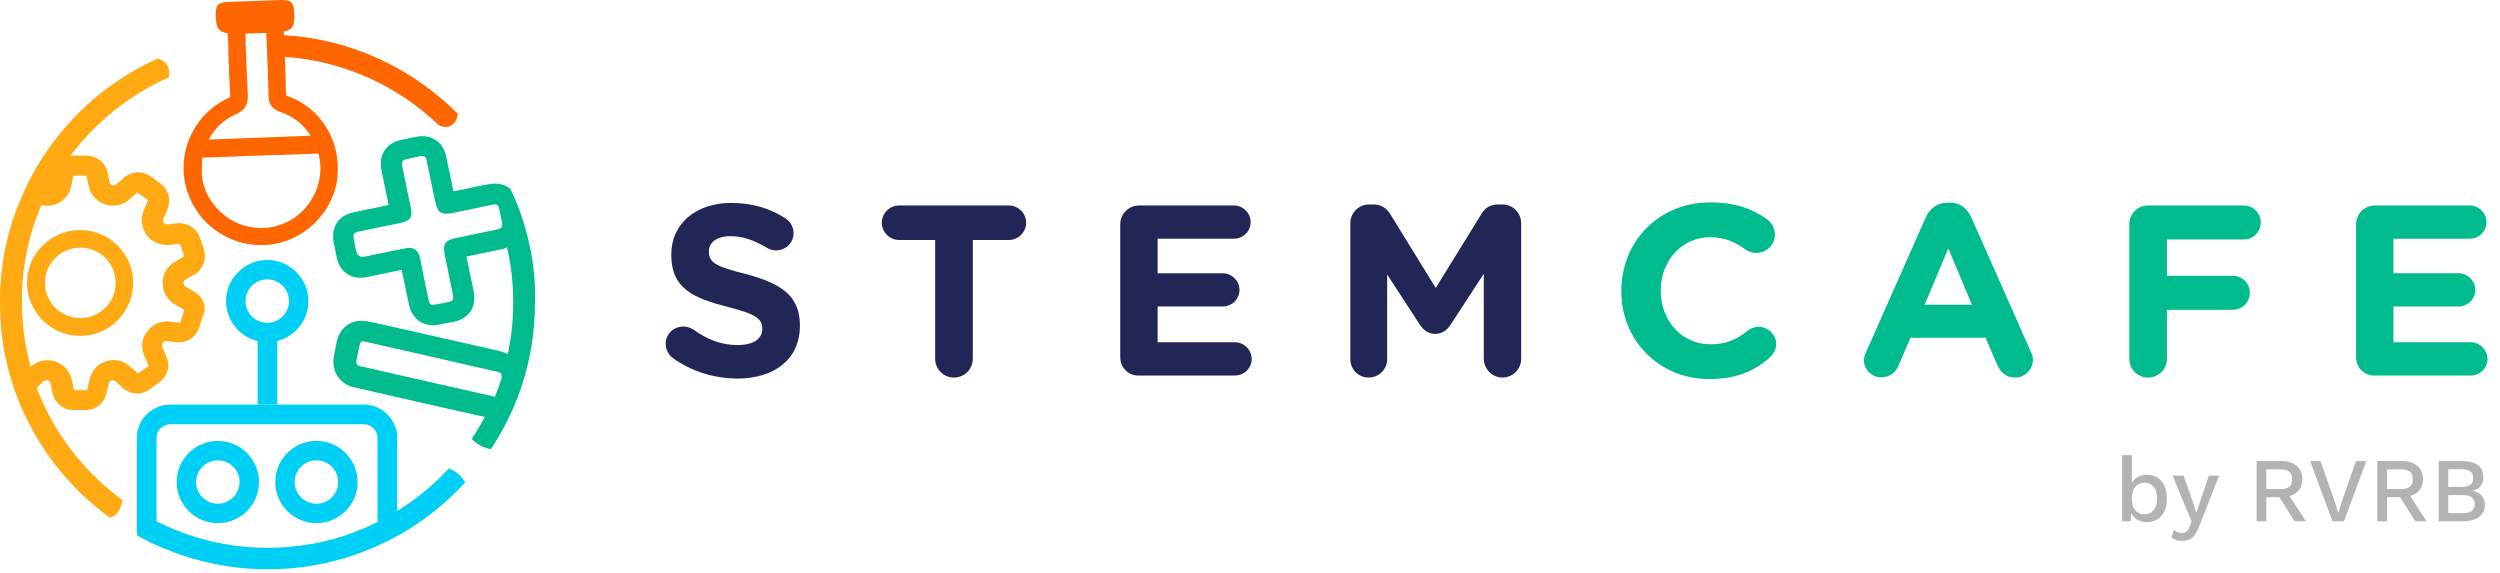 <svg width="218" height="50" viewBox="0 0 218 50" fill="none" xmlns="http://www.w3.org/2000/svg">
<g clip-path="url(#clip0)">
<path d="M46.509 23.308C46.309 21.735 45.95 20.221 45.452 18.766C45.292 18.268 45.092 17.79 44.893 17.332C44.773 17.033 44.633 16.754 44.514 16.476C44.035 16.057 43.356 15.918 42.558 16.077C42.439 16.097 42.339 16.117 42.219 16.137C41.7 16.236 41.202 16.336 40.683 16.456C40.324 16.535 39.945 16.615 39.586 16.675C39.566 16.675 39.566 16.675 39.545 16.675L39.526 16.635C39.466 16.316 39.406 16.017 39.346 15.719C39.206 15.021 39.047 14.284 38.887 13.567C38.628 12.372 37.59 11.695 36.373 11.914C35.914 11.993 35.475 12.093 35.036 12.193H35.016C33.68 12.471 33.001 13.487 33.261 14.822C33.38 15.46 33.52 16.117 33.66 16.754C33.739 17.113 33.799 17.471 33.879 17.83C33.879 17.85 33.879 17.85 33.879 17.87L33.839 17.89C33.52 17.95 33.221 18.009 32.901 18.089C32.203 18.229 31.485 18.368 30.787 18.527C29.509 18.806 28.851 19.822 29.091 21.097C29.19 21.575 29.27 22.033 29.37 22.491C29.649 23.747 30.687 24.424 31.944 24.165C32.642 24.025 33.36 23.886 34.059 23.727C34.358 23.667 34.657 23.607 34.956 23.547L35.036 23.527V23.567C35.096 23.886 35.176 24.205 35.236 24.523C35.376 25.241 35.535 25.977 35.695 26.695C35.934 27.711 36.752 28.368 37.75 28.368C37.89 28.368 38.049 28.348 38.189 28.328C38.568 28.249 38.947 28.169 39.306 28.109L39.545 28.069C40.902 27.79 41.581 26.755 41.301 25.4C41.182 24.802 41.062 24.185 40.922 23.587C40.843 23.189 40.763 22.79 40.683 22.392V22.372L41.621 22.173C42.299 22.033 42.977 21.894 43.656 21.754C43.855 21.715 44.055 21.655 44.214 21.575C44.334 22.093 44.434 22.611 44.514 23.129C44.673 24.185 44.753 25.28 44.753 26.376C44.753 27.93 44.593 29.424 44.274 30.878C44.055 30.759 43.795 30.679 43.516 30.599C41.401 30.121 39.306 29.643 37.191 29.165L33.56 28.348C33.4 28.308 33.241 28.268 33.101 28.248C32.722 28.169 32.343 28.069 31.964 28.009C30.727 27.79 29.629 28.527 29.37 29.762C29.27 30.241 29.19 30.659 29.11 31.097C28.891 32.372 29.609 33.488 30.846 33.767C34.557 34.623 38.328 35.48 41.98 36.296L42.279 36.356C42.02 36.854 41.72 37.352 41.421 37.83C41.321 37.97 41.222 38.129 41.142 38.269C41.561 38.747 42.159 39.045 42.798 39.165C42.878 39.045 42.957 38.926 43.037 38.806C43.636 37.87 44.175 36.874 44.633 35.858C44.893 35.3 45.112 34.703 45.332 34.125C46.19 31.695 46.649 29.105 46.649 26.396C46.688 25.3 46.629 24.304 46.509 23.308ZM43.775 19.742C43.736 19.882 43.576 19.962 43.297 20.021C42.618 20.161 41.96 20.3 41.282 20.44C40.743 20.559 40.204 20.659 39.665 20.778C38.827 20.957 38.608 21.296 38.767 22.153C38.867 22.671 38.987 23.189 39.087 23.707C39.226 24.344 39.346 25.001 39.486 25.659C39.586 26.157 39.526 26.256 39.027 26.356L38.907 26.376C38.608 26.436 38.289 26.515 37.989 26.555C37.59 26.635 37.451 26.555 37.371 26.157C37.231 25.48 37.091 24.802 36.952 24.125C36.852 23.607 36.732 23.069 36.633 22.531C36.513 21.914 36.194 21.615 35.675 21.615C35.575 21.615 35.455 21.635 35.336 21.655C34.617 21.794 33.899 21.954 33.181 22.093C32.742 22.173 32.303 22.272 31.864 22.372C31.405 22.471 31.146 22.292 31.046 21.834V21.814C30.966 21.476 30.906 21.137 30.846 20.818C30.767 20.42 30.846 20.28 31.245 20.201C31.684 20.101 32.123 20.021 32.562 19.922L34.817 19.464C35.815 19.264 36.014 18.965 35.794 17.95L35.535 16.735C35.395 16.017 35.236 15.32 35.096 14.603C34.977 14.065 35.056 13.966 35.595 13.846L35.854 13.786C36.094 13.726 36.353 13.687 36.593 13.627C36.992 13.547 37.131 13.647 37.211 14.025C37.371 14.822 37.55 15.619 37.71 16.416L37.969 17.671C38.149 18.507 38.528 18.766 39.386 18.587C39.984 18.468 40.603 18.348 41.202 18.209C41.76 18.089 42.299 17.989 42.858 17.87C42.938 17.85 42.997 17.85 43.057 17.83C43.376 17.79 43.476 17.91 43.556 18.328C43.616 18.647 43.696 18.965 43.755 19.284C43.795 19.503 43.815 19.643 43.775 19.742ZM42.479 38.109C42.399 38.049 42.299 38.01 42.219 37.97C42.299 38.01 42.399 38.049 42.479 38.109ZM42.718 38.269C42.778 38.328 42.838 38.368 42.878 38.428C42.818 38.368 42.758 38.328 42.718 38.269ZM43.736 33.029C43.556 33.547 43.376 34.065 43.157 34.583C43.137 34.583 43.117 34.583 43.097 34.583C39.446 33.767 35.635 32.89 31.425 31.934C31.106 31.854 31.026 31.735 31.086 31.396C31.166 30.997 31.245 30.559 31.345 30.141C31.425 29.842 31.465 29.762 31.625 29.762C31.684 29.762 31.764 29.782 31.884 29.802C35.515 30.619 39.426 31.515 43.416 32.432C43.516 32.452 43.616 32.511 43.696 32.571C43.696 32.571 43.696 32.571 43.716 32.571C43.736 32.671 43.755 32.83 43.736 33.029Z" fill="#00BB8D"/>
<path d="M24.761 3.069C24.761 2.989 24.761 2.91 24.741 2.81V2.75C25.559 2.571 25.699 2.252 25.659 1.196V1.097C25.619 0.2 25.379 -0.019 24.462 0.001C22.945 0.061 21.449 0.121 19.932 0.161C18.995 0.2 18.775 0.439 18.815 1.376C18.855 2.451 18.995 2.73 19.853 2.91C19.853 2.93 19.853 2.949 19.853 2.969C19.853 3.069 19.853 3.169 19.872 3.268C19.892 3.687 19.913 4.105 19.913 4.523C19.913 4.722 19.932 4.942 19.932 5.161C19.972 6.216 20.012 7.272 20.072 8.328C20.072 8.348 20.072 8.368 20.072 8.388C20.072 8.448 20.072 8.467 20.072 8.467C20.072 8.467 20.032 8.507 19.913 8.547C16.82 9.981 15.284 13.487 16.341 16.715C17.259 19.523 19.892 21.376 22.766 21.376C23.185 21.376 23.623 21.336 24.043 21.256C26.896 20.699 29.17 18.229 29.43 15.4C29.729 12.272 27.993 9.444 25.12 8.388C24.98 8.348 24.96 8.308 24.96 8.308C24.96 8.308 24.94 8.268 24.94 8.129C24.921 7.073 24.881 6.017 24.841 4.961C30.048 5.32 34.737 7.531 38.288 10.938C38.847 11.157 39.386 11.177 39.785 10.46C39.865 10.28 39.905 10.101 39.925 9.922C35.974 5.977 30.667 3.408 24.761 3.069ZM24.402 9.742C25.539 10.121 26.437 10.818 27.095 11.834L18.197 12.173C18.755 11.137 19.573 10.38 20.611 9.942C21.329 9.623 21.648 9.125 21.608 8.308C21.549 7.212 21.509 6.077 21.469 4.981C21.469 4.802 21.449 4.643 21.449 4.463C21.429 4.005 21.409 3.547 21.409 3.109C21.409 3.069 21.409 3.029 21.409 2.969V2.93L23.224 2.87V2.89C23.224 2.93 23.224 2.989 23.224 3.029C23.244 3.487 23.264 3.926 23.284 4.384C23.284 4.563 23.304 4.742 23.304 4.922C23.344 6.077 23.384 7.272 23.424 8.448C23.444 9.105 23.763 9.523 24.402 9.742ZM17.618 15.4C17.578 15.061 17.598 14.683 17.618 14.304C17.638 14.125 17.638 13.926 17.638 13.746C18.895 13.707 20.172 13.667 21.409 13.607L22.706 13.567C23.145 13.547 23.584 13.527 24.023 13.527C25.24 13.487 26.497 13.448 27.734 13.388C27.754 13.388 27.754 13.388 27.774 13.388C27.774 13.388 27.774 13.408 27.774 13.428C28.133 14.802 27.893 16.236 27.135 17.452C26.377 18.667 25.18 19.503 23.783 19.782C22.387 20.061 20.91 19.742 19.733 18.906C18.556 18.029 17.797 16.794 17.618 15.4Z" fill="#FF6600"/>
<path d="M39.126 40.858C37.809 42.292 36.292 43.527 34.636 44.563V38.188C34.636 36.595 33.34 35.28 31.723 35.28H24.142H22.425V36.137V35.28H14.844C13.248 35.28 11.931 36.575 11.931 38.188V44.483V46.236C11.931 46.396 11.951 46.555 11.971 46.694C12.649 47.073 13.347 47.431 14.086 47.73C15.482 48.328 16.939 48.806 18.475 49.125C20.051 49.463 21.687 49.643 23.363 49.643C25.039 49.643 26.675 49.463 28.252 49.125C30.506 48.647 32.641 47.83 34.616 46.754C36.851 45.519 38.846 43.946 40.562 42.073C40.243 41.495 39.744 41.037 39.126 40.858ZM32.92 45.519C31.125 46.416 29.209 47.073 27.174 47.431C25.937 47.651 24.64 47.77 23.343 47.77C22.047 47.77 20.75 47.651 19.513 47.431C17.438 47.053 15.482 46.376 13.647 45.459V46.236C13.647 46.635 13.846 46.993 14.145 47.212C14.185 47.252 14.225 47.272 14.285 47.292C14.245 47.272 14.185 47.232 14.145 47.212C13.846 46.993 13.647 46.635 13.647 46.236V45.459C13.347 45.32 13.068 45.161 12.789 45.001C13.068 45.161 13.367 45.32 13.647 45.459V38.188C13.647 37.531 14.185 36.993 14.844 36.993H31.723C32.382 36.993 32.92 37.531 32.92 38.188V45.519Z" fill="#00CFF5"/>
<path d="M27.593 38.447C25.618 38.447 24.002 40.061 24.002 42.033C24.002 44.005 25.618 45.619 27.593 45.619C29.568 45.619 31.184 44.005 31.184 42.033C31.184 40.061 29.588 38.447 27.593 38.447ZM27.593 43.926C26.555 43.926 25.697 43.089 25.697 42.033C25.697 40.997 26.535 40.141 27.593 40.141C28.63 40.141 29.488 40.977 29.488 42.033C29.488 43.089 28.63 43.926 27.593 43.926Z" fill="#00CFF5"/>
<path d="M24.142 29.742C25.718 29.364 26.895 27.929 26.895 26.256C26.895 24.284 25.279 22.67 23.304 22.67C21.329 22.67 19.712 24.284 19.712 26.256C19.712 27.949 20.89 29.364 22.466 29.742V35.28H24.182V29.742H24.142ZM21.408 26.256C21.408 25.22 22.246 24.364 23.304 24.364C24.341 24.364 25.199 25.2 25.199 26.256C25.199 27.292 24.341 28.148 23.304 28.148C22.246 28.148 21.408 27.292 21.408 26.256Z" fill="#00CFF5"/>
<path d="M18.995 38.447C17.019 38.447 15.403 40.061 15.403 42.033C15.403 44.005 17.019 45.619 18.995 45.619C20.99 45.619 22.586 44.005 22.586 42.033C22.586 40.061 20.97 38.447 18.995 38.447ZM18.995 43.926C17.957 43.926 17.099 43.089 17.099 42.033C17.099 40.997 17.957 40.141 18.995 40.141C20.032 40.141 20.89 40.977 20.89 42.033C20.87 43.089 20.032 43.926 18.995 43.926Z" fill="#00CFF5"/>
<path d="M6.983 29.285C7.023 29.285 7.063 29.285 7.083 29.285C8.32 29.265 9.457 28.767 10.315 27.87C11.173 26.974 11.632 25.798 11.612 24.563C11.592 23.348 11.073 22.193 10.176 21.336C9.278 20.48 8.101 20.021 6.864 20.061C4.31 20.121 2.294 22.253 2.354 24.782C2.454 27.293 4.489 29.285 6.983 29.285ZM10.076 24.464C10.136 25.3 9.856 26.097 9.318 26.695C8.779 27.312 8.001 27.691 7.203 27.731C5.507 27.83 4.03 26.555 3.931 24.862C3.871 24.006 4.17 23.169 4.769 22.551C5.347 21.934 6.145 21.595 7.003 21.595H7.023C8.639 21.595 9.976 22.85 10.076 24.464Z" fill="#FFAA12"/>
<path d="M16.999 25.48C16.68 25.28 16.441 25.141 16.221 25.021C16.062 24.942 16.022 24.802 16.002 24.683C16.002 24.583 16.022 24.464 16.161 24.384L16.201 24.364C16.401 24.245 16.6 24.125 16.8 24.025C17.718 23.567 17.997 22.611 17.817 21.914C17.718 21.535 17.578 21.117 17.378 20.599C17.119 19.902 16.301 19.404 15.543 19.464C15.244 19.484 14.924 19.523 14.645 19.563C14.445 19.583 14.326 19.464 14.286 19.424C14.246 19.384 14.166 19.244 14.246 19.065C14.346 18.826 14.465 18.567 14.585 18.308C14.944 17.531 14.745 16.615 14.086 16.077C13.747 15.818 13.388 15.559 13.009 15.3C12.37 14.882 11.473 14.942 10.874 15.44C10.714 15.579 10.535 15.739 10.375 15.878L10.176 16.057C10.036 16.177 9.936 16.177 9.817 16.157C9.657 16.117 9.577 16.037 9.557 15.878C9.497 15.619 9.457 15.36 9.398 15.101C9.238 14.364 8.739 13.826 8.061 13.647C7.881 13.607 7.702 13.567 7.502 13.567C7.243 13.567 6.963 13.567 6.704 13.567H6.484C6.365 13.567 6.245 13.587 6.125 13.607C8.34 10.639 11.313 8.248 14.745 6.734C14.785 6.057 14.685 5.46 13.967 5.181C13.907 5.161 13.847 5.141 13.767 5.101C9.537 6.993 5.986 10.101 3.551 13.986C3.292 14.384 3.053 14.802 2.833 15.201C2.753 15.34 2.674 15.499 2.594 15.659C2.474 15.878 2.354 16.117 2.255 16.356C2.175 16.515 2.115 16.675 2.035 16.834C1.816 17.332 1.616 17.83 1.417 18.328C1.297 18.647 1.197 18.966 1.077 19.284C0.998 19.503 0.938 19.723 0.878 19.962C0.778 20.3 0.678 20.659 0.599 21.017C0.299 22.253 0.12 23.547 0.04 24.842C0 25.34 0 25.838 0 26.336C0 26.934 0.02 27.512 0.06 28.089C0.08 28.269 0.08 28.468 0.1 28.647C0.14 29.085 0.2 29.504 0.259 29.922C0.259 29.982 0.279 30.041 0.279 30.101C0.359 30.599 0.459 31.097 0.579 31.595C0.599 31.715 0.638 31.834 0.658 31.954C0.678 32.073 0.718 32.193 0.758 32.312C0.858 32.711 0.978 33.129 1.117 33.528C1.197 33.767 1.277 34.006 1.357 34.245C2.793 38.229 5.307 41.695 8.52 44.325C8.859 44.603 9.218 44.882 9.577 45.141C10.255 44.962 10.555 44.364 10.675 43.607C10.515 43.488 10.335 43.368 10.176 43.229C7.063 40.819 4.609 37.552 3.192 33.806C3.312 33.707 3.432 33.587 3.551 33.488C3.631 33.408 3.731 33.328 3.811 33.249C3.951 33.129 4.11 33.149 4.17 33.169C4.23 33.189 4.37 33.249 4.409 33.448C4.469 33.707 4.509 33.966 4.569 34.225C4.769 35.161 5.507 35.759 6.465 35.759C6.804 35.759 7.143 35.759 7.482 35.759C8.38 35.739 9.138 35.121 9.298 34.225C9.358 33.926 9.417 33.667 9.477 33.428C9.517 33.249 9.657 33.189 9.717 33.169C9.777 33.149 9.916 33.129 10.056 33.249C10.255 33.408 10.475 33.607 10.675 33.806C11.313 34.404 12.271 34.484 12.989 33.986C13.308 33.767 13.607 33.547 13.907 33.328C14.565 32.83 14.805 32.133 14.605 31.376C14.505 31.038 14.366 30.739 14.226 30.44L14.166 30.3C14.106 30.181 14.126 30.022 14.206 29.902C14.246 29.842 14.346 29.743 14.505 29.743C14.745 29.763 15.004 29.782 15.283 29.822C16.261 29.962 17.059 29.464 17.378 28.547C17.438 28.368 17.498 28.169 17.558 27.97C17.598 27.83 17.638 27.691 17.698 27.551C18.057 26.794 17.738 25.938 16.999 25.48ZM3.611 17.89C4.23 18.029 4.908 17.91 5.407 17.511C5.846 17.173 6.125 16.715 6.225 16.177C6.265 15.978 6.305 15.778 6.345 15.579L6.385 15.4C6.385 15.36 6.405 15.34 6.405 15.34C6.405 15.34 6.425 15.32 6.465 15.32C6.804 15.32 7.143 15.32 7.462 15.32C7.522 15.32 7.542 15.32 7.562 15.42C7.622 15.679 7.662 15.938 7.722 16.197C7.941 17.213 8.779 17.91 9.817 17.93C10.375 17.93 10.874 17.75 11.273 17.392C11.492 17.193 11.712 16.994 11.931 16.814C11.951 16.794 11.971 16.794 11.971 16.794C11.971 16.794 11.991 16.794 12.011 16.814C12.271 16.994 12.55 17.193 12.869 17.432C12.889 17.452 12.909 17.472 12.869 17.551L12.789 17.75C12.67 18.009 12.55 18.268 12.47 18.547C12.111 19.623 12.67 20.818 13.747 21.217C13.887 21.276 14.026 21.316 14.146 21.336C14.246 21.356 14.346 21.356 14.425 21.376C14.465 21.376 14.485 21.376 14.525 21.376H14.585L14.904 21.336C15.104 21.316 15.323 21.296 15.543 21.257C15.583 21.257 15.603 21.257 15.623 21.257C15.662 21.257 15.682 21.257 15.682 21.257C15.682 21.257 15.703 21.276 15.742 21.376C15.782 21.495 15.822 21.635 15.862 21.755C15.922 21.934 15.982 22.113 16.042 22.292C16.062 22.352 16.062 22.352 16.002 22.392C15.902 22.452 15.802 22.512 15.722 22.551C15.523 22.671 15.303 22.79 15.084 22.93C14.525 23.328 14.186 23.966 14.186 24.683C14.186 25.38 14.525 26.038 15.084 26.436C15.303 26.595 15.523 26.715 15.742 26.834C15.842 26.894 15.942 26.954 16.042 27.014C16.062 27.034 16.062 27.034 16.062 27.053C15.962 27.372 15.862 27.731 15.722 28.129C15.443 28.109 15.164 28.089 14.884 28.049C14.106 27.95 13.428 28.209 12.949 28.767C12.39 29.404 12.251 30.161 12.55 30.958C12.63 31.137 12.71 31.316 12.789 31.496C12.849 31.615 12.889 31.735 12.949 31.854C12.969 31.874 12.969 31.894 12.969 31.894C12.969 31.894 12.949 31.914 12.929 31.934C12.67 32.133 12.41 32.312 12.131 32.512C12.071 32.551 12.051 32.551 12.051 32.551C12.051 32.551 12.011 32.532 11.951 32.492L11.832 32.392C11.632 32.213 11.433 32.033 11.213 31.854C10.694 31.436 10.016 31.296 9.358 31.476C8.699 31.635 8.18 32.073 7.941 32.691C7.841 32.95 7.781 33.209 7.722 33.468C7.702 33.568 7.682 33.667 7.642 33.767C7.622 33.806 7.622 33.846 7.622 33.906C7.622 33.946 7.602 33.986 7.602 34.006C7.602 34.006 7.602 34.026 7.562 34.026C7.203 34.026 6.864 34.026 6.504 34.026C6.484 34.026 6.445 34.006 6.445 33.986C6.405 33.826 6.385 33.687 6.345 33.528C6.325 33.408 6.285 33.269 6.265 33.149C6.085 32.352 5.607 31.794 4.848 31.535C4.589 31.456 4.35 31.416 4.11 31.416C3.591 31.416 3.093 31.615 2.674 31.994C2.175 30.201 1.915 28.308 1.915 26.356C1.876 23.348 2.494 20.48 3.611 17.89Z" fill="#FFAA12"/>
<path d="M58.668 31.219C58.313 30.954 58.047 30.489 58.047 29.98C58.047 29.139 58.734 28.475 59.577 28.475C59.998 28.475 60.308 28.63 60.508 28.763C61.638 29.582 62.88 30.091 64.321 30.091C65.651 30.091 66.471 29.559 66.471 28.696V28.652C66.471 27.833 65.961 27.39 63.478 26.771C60.486 25.996 58.535 25.177 58.535 22.233V22.189C58.535 19.488 60.707 17.696 63.744 17.696C65.562 17.696 67.136 18.16 68.466 19.024C68.821 19.245 69.198 19.688 69.198 20.329C69.198 21.171 68.511 21.835 67.668 21.835C67.358 21.835 67.092 21.746 66.848 21.591C65.762 20.949 64.742 20.595 63.722 20.595C62.459 20.595 61.816 21.171 61.816 21.901V21.945C61.816 22.919 62.459 23.251 65.03 23.893C68.045 24.69 69.752 25.752 69.752 28.364V28.408C69.752 31.352 67.491 33.012 64.276 33.012C62.303 32.99 60.33 32.415 58.668 31.219Z" fill="#222656"/>
<path d="M81.546 20.926H78.398C77.578 20.926 76.891 20.24 76.891 19.421C76.891 18.602 77.578 17.916 78.398 17.916H87.975C88.795 17.916 89.483 18.602 89.483 19.421C89.483 20.24 88.795 20.926 87.975 20.926H84.827V31.285C84.827 32.192 84.096 32.923 83.187 32.923C82.278 32.923 81.546 32.192 81.546 31.285V20.926Z" fill="#222656"/>
<path d="M97.686 31.152V19.554C97.686 18.646 98.417 17.916 99.326 17.916H107.595C108.393 17.916 109.058 18.58 109.058 19.377C109.058 20.174 108.393 20.816 107.595 20.816H100.944V23.826H106.62C107.418 23.826 108.083 24.49 108.083 25.287C108.083 26.083 107.418 26.725 106.62 26.725H100.944V29.846H107.684C108.482 29.846 109.147 30.51 109.147 31.307C109.147 32.104 108.482 32.746 107.684 32.746H99.326C98.417 32.79 97.686 32.06 97.686 31.152Z" fill="#222656"/>
<path d="M117.749 19.465C117.749 18.558 118.479 17.827 119.389 17.827H119.744C120.453 17.827 120.94 18.181 121.229 18.668L125.197 25.109L129.187 18.646C129.52 18.093 129.985 17.827 130.651 17.827H131.005C131.914 17.827 132.646 18.558 132.646 19.465V31.285C132.646 32.192 131.914 32.922 131.005 32.922C130.118 32.922 129.386 32.17 129.386 31.285V23.87L126.504 28.297C126.172 28.806 125.729 29.116 125.152 29.116C124.576 29.116 124.133 28.806 123.8 28.297L120.963 23.936V31.329C120.963 32.214 120.231 32.922 119.344 32.922C118.458 32.922 117.749 32.214 117.749 31.329V19.465Z" fill="#222656"/>
<path d="M141.38 25.397V25.353C141.38 21.125 144.573 17.651 149.139 17.651C151.378 17.651 152.886 18.248 154.128 19.156C154.46 19.421 154.77 19.886 154.77 20.462C154.77 21.347 154.039 22.055 153.152 22.055C152.709 22.055 152.398 21.878 152.177 21.745C151.268 21.059 150.292 20.683 149.139 20.683C146.634 20.683 144.817 22.764 144.817 25.309V25.353C144.817 27.898 146.59 30.023 149.139 30.023C150.514 30.023 151.445 29.603 152.376 28.85C152.643 28.629 152.975 28.496 153.352 28.496C154.172 28.496 154.881 29.182 154.881 30.001C154.881 30.51 154.615 30.909 154.327 31.174C152.997 32.347 151.401 33.056 149.029 33.056C144.639 33.034 141.38 29.669 141.38 25.397Z" fill="#00BB8D"/>
<path d="M162.731 30.687L167.917 18.979C168.272 18.182 168.937 17.673 169.825 17.673H170.024C170.911 17.673 171.554 18.16 171.908 18.979L177.095 30.687C177.207 30.931 177.273 31.13 177.273 31.351C177.273 32.215 176.586 32.923 175.722 32.923C174.945 32.923 174.436 32.48 174.148 31.794L173.149 29.448H166.588L165.545 31.883C165.28 32.524 164.726 32.901 164.038 32.901C163.196 32.901 162.53 32.215 162.53 31.373C162.553 31.152 162.619 30.909 162.731 30.687ZM171.952 26.57L169.891 21.657L167.83 26.57H171.952Z" fill="#00BB8D"/>
<path d="M185.675 19.554C185.675 18.646 186.407 17.916 187.316 17.916H195.651C196.472 17.916 197.136 18.58 197.136 19.399C197.136 20.218 196.472 20.882 195.651 20.882H188.956V24.047H194.698C195.518 24.047 196.184 24.711 196.184 25.53C196.184 26.349 195.518 27.013 194.698 27.013H188.956V31.285C188.956 32.192 188.224 32.923 187.316 32.923C186.407 32.923 185.675 32.192 185.675 31.285V19.554Z" fill="#00BB8D"/>
<path d="M205.45 31.152V19.554C205.45 18.646 206.182 17.916 207.091 17.916H215.36C216.158 17.916 216.822 18.58 216.822 19.377C216.822 20.174 216.158 20.816 215.36 20.816H208.709V23.826H214.384C215.182 23.826 215.847 24.49 215.847 25.287C215.847 26.083 215.182 26.725 214.384 26.725H208.709V29.846H215.449C216.246 29.846 216.911 30.51 216.911 31.307C216.911 32.104 216.246 32.746 215.449 32.746H207.091C206.182 32.79 205.45 32.06 205.45 31.152Z" fill="#00BB8D"/>
<path d="M187.189 41.398C186.591 41.398 186.137 41.692 185.898 42.122V39.688H185.045V45.455H185.794L185.834 44.715C186.057 45.2 186.551 45.534 187.189 45.534C188.272 45.534 188.949 44.77 188.949 43.474C188.949 42.169 188.272 41.398 187.189 41.398ZM186.997 44.85C186.328 44.85 185.898 44.349 185.898 43.514V43.418C185.898 42.591 186.328 42.09 186.997 42.09C187.683 42.09 188.097 42.599 188.097 43.466C188.097 44.333 187.683 44.85 186.997 44.85ZM193.501 41.477H192.617L191.788 43.903L191.517 44.723L191.286 43.975L190.41 41.477H189.454L190.696 44.492L191.111 45.478L190.935 45.908C190.76 46.369 190.537 46.481 190.242 46.481C189.995 46.481 189.772 46.417 189.589 46.194L189.342 46.847C189.581 47.069 189.868 47.165 190.282 47.165C190.999 47.165 191.406 46.847 191.756 45.924L193.501 41.477ZM200.095 45.455H201.075L199.649 43.259C200.35 43.06 200.765 42.535 200.765 41.779C200.765 40.793 200.056 40.205 198.924 40.205H196.781V45.455H197.626V43.355H198.757L200.095 45.455ZM197.626 40.928H198.853C199.546 40.928 199.88 41.207 199.88 41.788C199.88 42.368 199.546 42.647 198.853 42.647H197.626V40.928ZM206.343 40.205H205.443L204.216 43.705L203.897 44.739L203.578 43.697L202.351 40.205H201.443L203.395 45.455H204.391L206.343 40.205ZM210.614 45.455H211.594L210.168 43.259C210.869 43.06 211.284 42.535 211.284 41.779C211.284 40.793 210.575 40.205 209.443 40.205H207.3V45.455H208.145V43.355H209.276L210.614 45.455ZM208.145 40.928H209.372C210.065 40.928 210.399 41.207 210.399 41.788C210.399 42.368 210.065 42.647 209.372 42.647H208.145V40.928ZM212.653 45.455H214.756C216.007 45.455 216.684 44.898 216.684 43.999C216.684 43.41 216.286 42.909 215.609 42.798V42.79C216.222 42.678 216.549 42.193 216.549 41.644C216.549 40.745 215.983 40.205 214.724 40.205H212.653V45.455ZM213.49 42.464V40.92H214.661C215.33 40.92 215.665 41.175 215.665 41.692C215.665 42.209 215.33 42.464 214.661 42.464H213.49ZM213.49 44.747V43.172H214.796C215.465 43.172 215.8 43.458 215.8 43.959C215.8 44.46 215.465 44.747 214.796 44.747H213.49Z" fill="#B3B3B3"/>
</g>
<defs>
<clipPath id="clip0">
<rect width="217.391" height="50" fill="white"/>
</clipPath>
</defs>
</svg>
